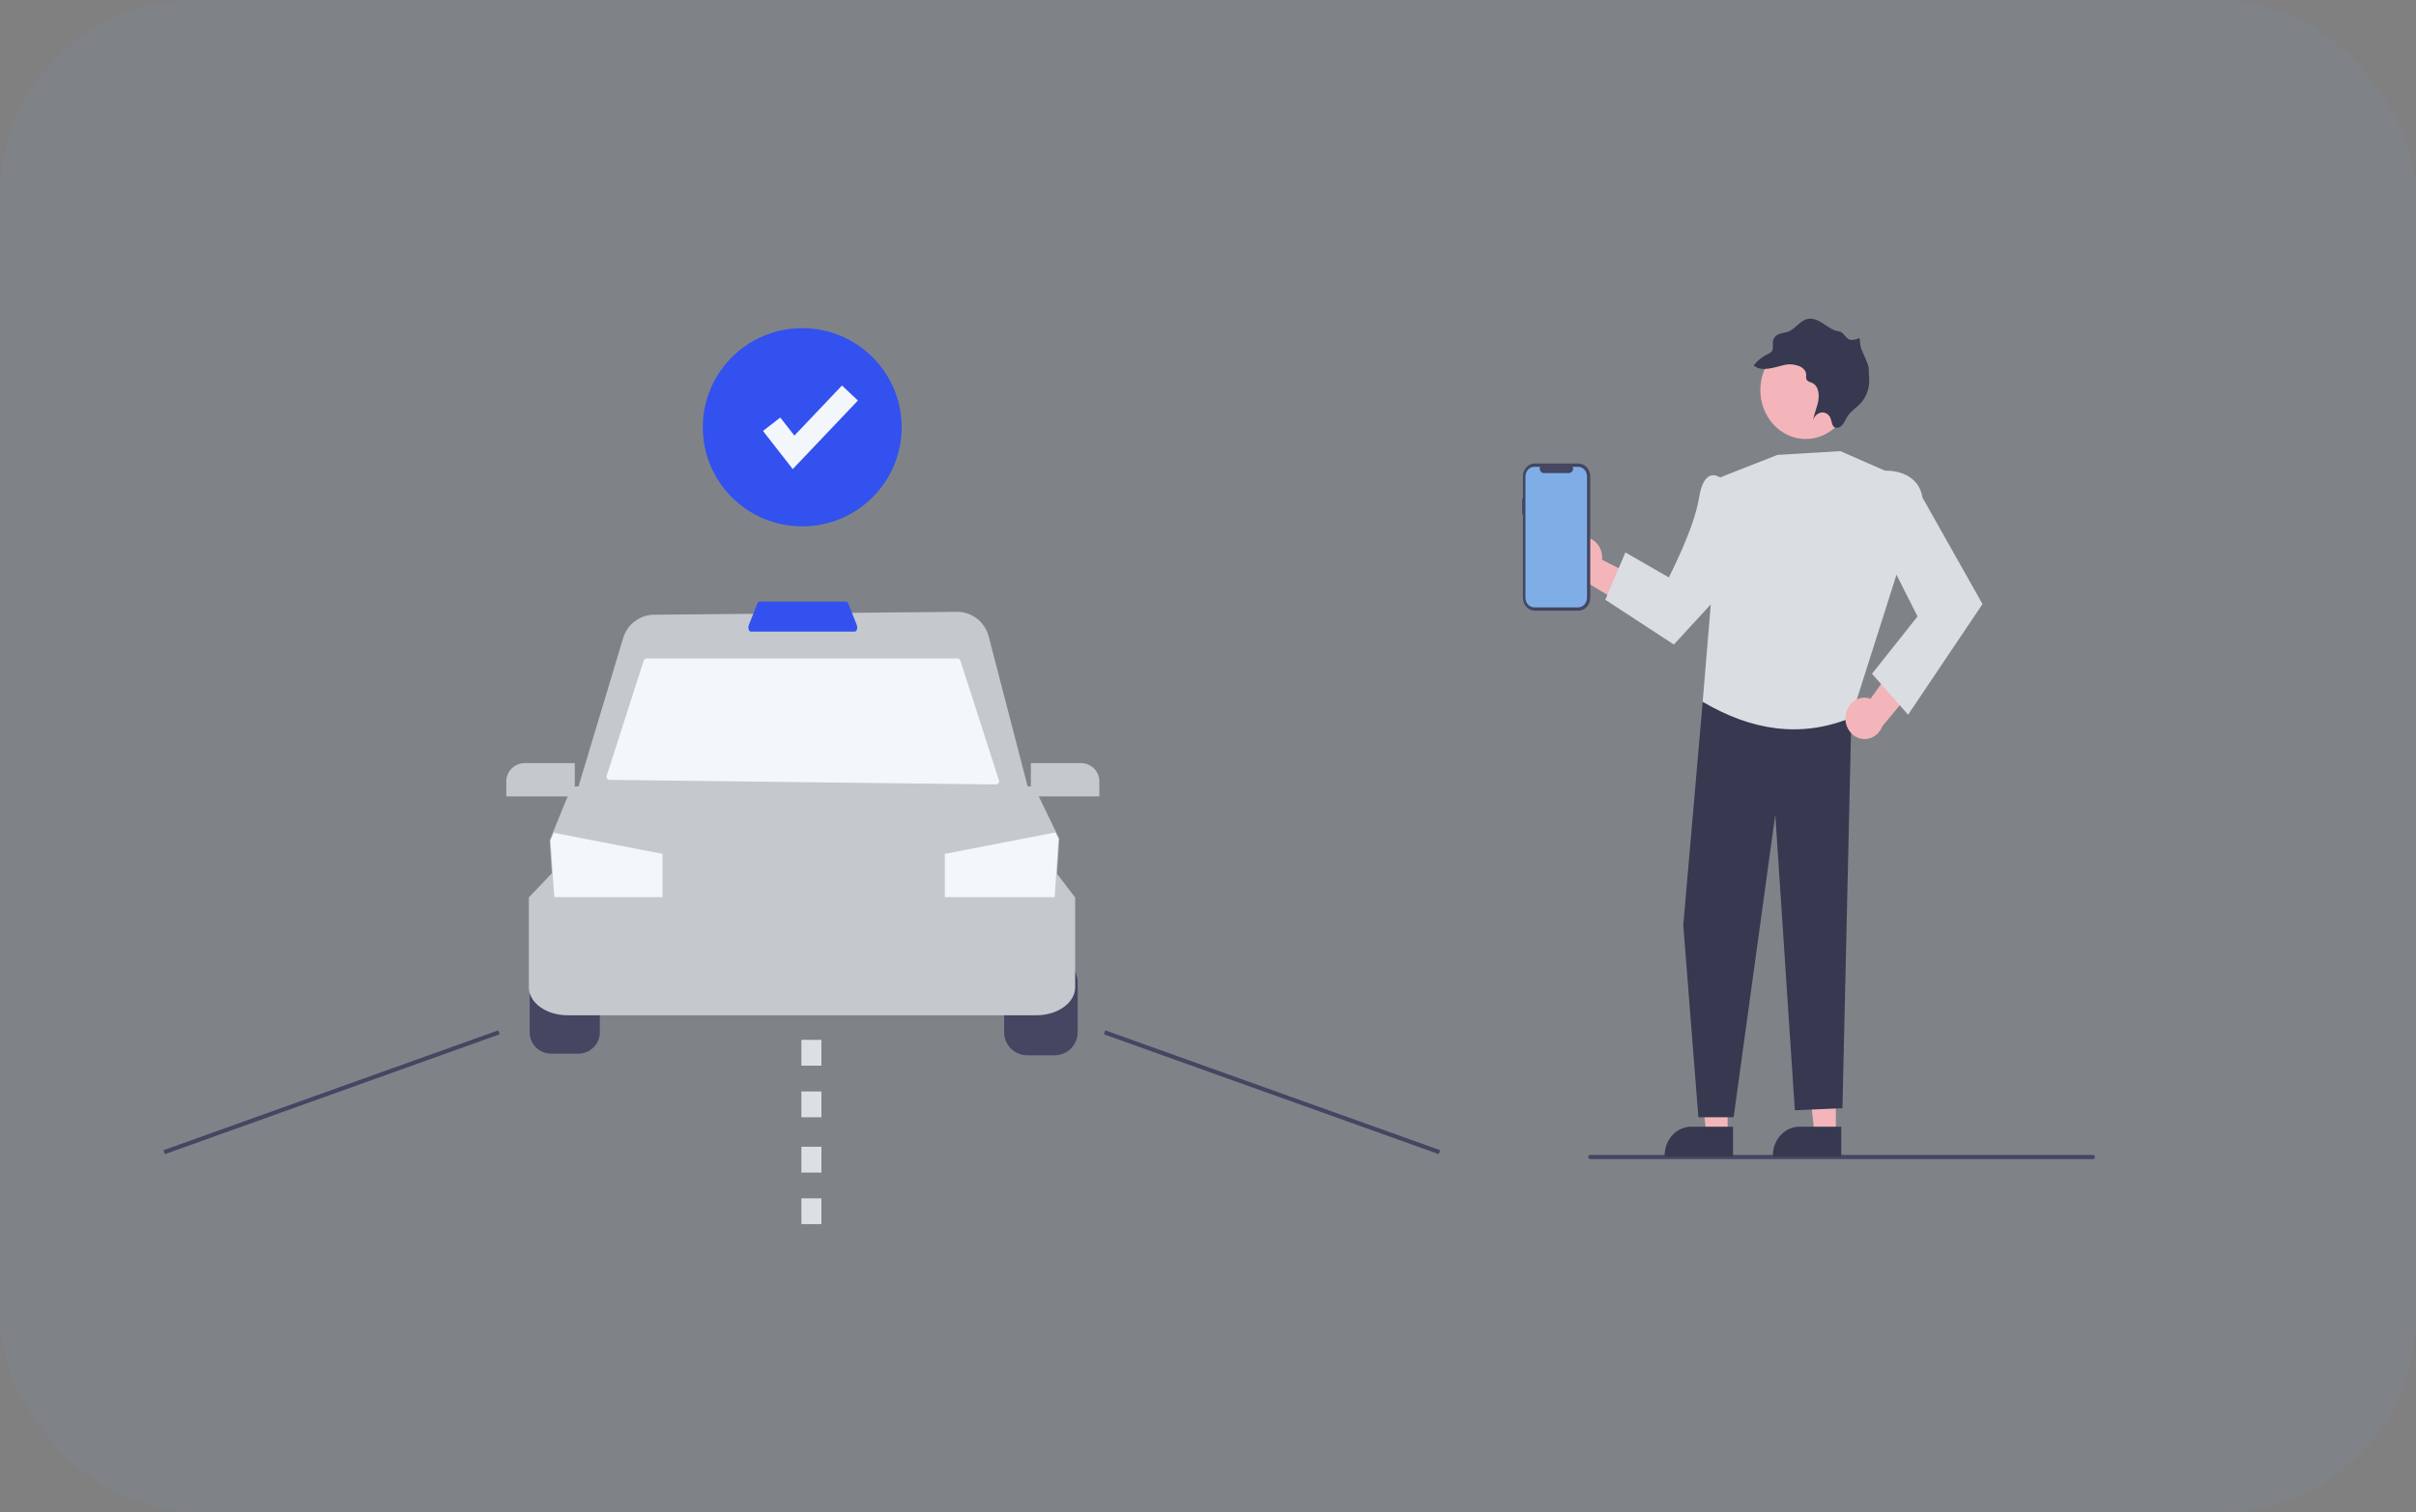 <svg width="353" height="221" viewBox="0 0 353 221" fill="none" xmlns="http://www.w3.org/2000/svg">
<rect x="0" y="0" width="353" height="221" fill="#808080" stroke="none"/>
<path d="M80.527 140.423C79.696 140.424 78.898 140.754 78.31 141.34C77.722 141.926 77.392 142.721 77.391 143.55V150.866C77.392 151.695 77.722 152.49 78.31 153.076C78.898 153.663 79.696 153.992 80.527 153.993H84.506C85.338 153.992 86.135 153.663 86.723 153.076C87.311 152.49 87.642 151.695 87.643 150.866V143.55C87.642 142.721 87.311 141.926 86.723 141.34C86.135 140.754 85.338 140.424 84.506 140.423H80.527Z" fill="#3F3D56"/>
<path d="M154.074 154.237H150.096C149.199 154.236 148.34 153.88 147.706 153.248C147.072 152.616 146.716 151.76 146.715 150.866V143.55C146.716 142.656 147.072 141.8 147.706 141.168C148.34 140.536 149.199 140.18 150.096 140.179H154.074C154.971 140.18 155.83 140.536 156.464 141.168C157.098 141.8 157.454 142.656 157.455 143.55V150.866C157.454 151.76 157.098 152.616 156.464 153.248C155.83 153.88 154.971 154.236 154.074 154.237Z" fill="#3F3D56"/>
<path d="M151.434 148.379H82.923C79.805 148.379 77.269 146.547 77.269 144.294V131.16L80.669 127.59H154.35L157.089 131.168V144.294C157.089 146.547 154.552 148.379 151.434 148.379Z" fill="#CCCCCC"/>
<path d="M154.03 134.16H81.06L80.318 122.825L80.79 121.665L83.533 114.936H151.063L154.772 122.577L154.03 134.16Z" fill="#CCCCCC"/>
<path d="M154.648 122.601L154.103 131.118H138.049V124.791L154.191 121.662L154.648 122.601Z" fill="white"/>
<path d="M96.796 124.791V131.118H80.983L80.441 122.844L80.903 121.71L96.796 124.791Z" fill="white"/>
<path d="M150.656 116.882H83.939L91.055 93.236C91.346 92.259 91.943 91.401 92.76 90.79C93.577 90.178 94.569 89.844 95.591 89.838L139.775 89.418C140.843 89.408 141.883 89.754 142.73 90.401C143.578 91.049 144.183 91.961 144.451 92.991L150.656 116.882Z" fill="#CCCCCC"/>
<path d="M145.52 114.646L89.065 113.979C88.994 113.978 88.924 113.961 88.86 113.928C88.797 113.895 88.742 113.848 88.7 113.79C88.659 113.732 88.631 113.666 88.62 113.595C88.609 113.525 88.614 113.453 88.636 113.386L94.048 96.551C94.078 96.46 94.136 96.379 94.214 96.323C94.292 96.266 94.386 96.235 94.483 96.235H139.891C139.987 96.235 140.082 96.266 140.16 96.323C140.238 96.379 140.296 96.459 140.325 96.551L145.96 114.053C145.982 114.121 145.988 114.194 145.976 114.265C145.964 114.337 145.936 114.404 145.893 114.462C145.85 114.52 145.794 114.567 145.729 114.599C145.664 114.631 145.593 114.647 145.52 114.646Z" fill="white"/>
<path d="M124.906 92.304H109.689C109.561 92.304 109.444 92.178 109.385 91.975C109.327 91.768 109.335 91.547 109.41 91.345L110.664 88.181C110.728 88.02 110.833 87.924 110.944 87.924H123.651C123.762 87.924 123.866 88.02 123.93 88.181L125.185 91.345C125.26 91.547 125.268 91.768 125.209 91.975C125.15 92.178 125.034 92.304 124.906 92.304Z" fill="#2B49F0"/>
<path d="M83.982 116.396H73.974V114.203C73.974 113.494 74.257 112.814 74.76 112.313C75.263 111.811 75.945 111.529 76.656 111.529H83.982V116.396Z" fill="#CCCCCC"/>
<path d="M160.627 116.396H150.619V111.529H157.945C158.656 111.529 159.338 111.811 159.841 112.313C160.344 112.814 160.626 113.494 160.627 114.203V116.396Z" fill="#CCCCCC"/>
<path d="M72.803 150.582L23.876 168.104L24.084 168.68L73.01 151.158L72.803 150.582Z" fill="#3F3D56"/>
<path d="M161.491 150.583L161.283 151.159L210.211 168.677L210.419 168.101L161.491 150.583Z" fill="#3F3D56"/>
<path d="M120.019 163.288H117.091V159.517H120.019V163.288ZM120.019 155.746H117.091V151.975H120.019V155.746Z" fill="#E6E6E6"/>
<path d="M120.019 178.909H117.091V175.138H120.019V178.909ZM120.019 171.367H117.091V167.596H120.019V171.367Z" fill="#E6E6E6"/>
<path d="M117.213 76.928C125.237 76.928 131.742 70.443 131.742 62.443C131.742 54.443 125.237 47.958 117.213 47.958C109.189 47.958 102.684 54.443 102.684 62.443C102.684 70.443 109.189 76.928 117.213 76.928Z" fill="#2B49F0"/>
<path d="M115.827 68.557L111.479 62.983L114.007 61.022L116.066 63.662L123.022 56.341L125.348 58.538L115.827 68.557Z" fill="white"/>
<path d="M305.791 169.398H232.361C232.279 169.398 232.201 169.366 232.144 169.309C232.086 169.251 232.054 169.173 232.054 169.092C232.054 169.011 232.086 168.933 232.144 168.876C232.201 168.818 232.279 168.786 232.361 168.786H305.791C305.872 168.786 305.95 168.818 306.008 168.876C306.065 168.933 306.098 169.011 306.098 169.092C306.098 169.173 306.065 169.251 306.008 169.309C305.95 169.366 305.872 169.398 305.791 169.398Z" fill="#3F3D56"/>
<path d="M231.105 78.502C231.511 78.47 231.919 78.535 232.3 78.692C232.681 78.849 233.026 79.094 233.309 79.409C233.593 79.725 233.809 80.104 233.942 80.519C234.075 80.935 234.122 81.377 234.079 81.814L243.052 86.349L238.66 89.248L230.813 84.497C230.136 84.371 229.526 83.983 229.098 83.404C228.67 82.826 228.453 82.099 228.489 81.36C228.525 80.621 228.811 79.922 229.293 79.395C229.775 78.868 230.42 78.55 231.105 78.502Z" fill="#FFB6B6"/>
<path d="M268.234 165.757L265.135 165.757L263.661 152.871L268.234 152.871L268.234 165.757Z" fill="#FFB6B6"/>
<path d="M269.024 164.666L262.922 164.666H262.922C261.89 164.666 260.901 165.108 260.172 165.894C259.442 166.68 259.033 167.747 259.033 168.859V168.995L269.024 168.995L269.024 164.666Z" fill="#2F2E41"/>
<path d="M252.423 165.757L249.325 165.757L247.85 152.871L252.424 152.871L252.423 165.757Z" fill="#FFB6B6"/>
<path d="M253.212 164.666L247.109 164.666H247.109C246.078 164.666 245.089 165.108 244.359 165.894C243.63 166.68 243.22 167.747 243.22 168.859V168.995L253.212 168.995L253.212 164.666Z" fill="#2F2E41"/>
<path d="M250.351 98.92L248.779 102.57L245.943 135.218L248.147 163.28H253.302L259.385 119.048L262.242 162.261L269.198 161.958L270.533 103.371L250.351 98.92Z" fill="#2F2E41"/>
<path d="M275.415 68.792L268.894 65.932L259.691 66.488L251.508 69.703L248.779 102.57C255.897 106.761 263.107 107.905 270.443 104.908L277.252 83.501L275.415 68.792Z" fill="#E4E4E4"/>
<path d="M254.055 70.572L251.161 69.703C251.161 69.703 248.973 68.168 248.252 72.729C247.532 77.29 243.827 84.384 243.827 84.384L237.484 80.74L234.548 87.654L244.565 94.196L255.113 82.737L254.055 70.572Z" fill="#E4E4E4"/>
<path d="M269.928 59.842C270.279 58.983 270.47 58.057 270.49 57.118C270.509 56.178 270.357 55.244 270.041 54.368C269.726 53.493 269.254 52.693 268.652 52.014C268.049 51.334 267.329 50.79 266.532 50.411C265.734 50.032 264.876 49.827 264.005 49.806C263.133 49.785 262.267 49.949 261.455 50.289C260.642 50.629 259.9 51.138 259.27 51.787C258.641 52.436 258.136 53.213 257.784 54.072L257.746 54.167C257.048 55.909 257.02 57.879 257.669 59.643C257.99 60.516 258.468 61.313 259.075 61.987C259.682 62.662 260.406 63.201 261.206 63.573C262.821 64.326 264.648 64.356 266.284 63.657C267.921 62.957 269.232 61.585 269.93 59.843L269.928 59.842Z" fill="#FFB6B6"/>
<path d="M260.921 53.295C259.541 53.565 257.406 54.501 256.221 53.403C256.807 52.665 257.543 52.085 258.372 51.707C258.535 51.649 258.686 51.556 258.817 51.436C259.221 50.996 258.909 50.237 259.093 49.642C259.183 49.425 259.319 49.233 259.489 49.081C259.659 48.93 259.86 48.823 260.075 48.769C260.486 48.637 260.917 48.615 261.321 48.454C262.277 48.067 262.957 46.958 263.937 46.657C264.791 46.391 265.65 46.805 266.387 47.288C267.124 47.77 267.853 48.343 268.715 48.435C269.359 48.498 269.767 49.641 270.414 49.674C271.769 49.745 271.694 48.782 271.794 50.318C271.852 51.233 273.066 53.056 273.046 53.98C273.026 54.585 273.126 55.185 273.11 55.792C273.073 56.949 272.643 58.051 271.901 58.887C271.284 59.571 270.481 60.033 269.962 60.812C269.692 61.226 269.504 61.71 269.19 62.084C268.875 62.459 268.343 62.684 267.992 62.417C267.641 62.149 267.634 61.571 267.46 61.13C267.354 60.86 267.171 60.633 266.939 60.48C266.706 60.328 266.435 60.257 266.163 60.279C265.881 60.319 265.615 60.443 265.395 60.636C265.175 60.83 265.009 61.087 264.916 61.377C265.081 60.403 265.514 59.492 265.679 58.518C265.843 57.544 265.629 56.38 264.851 56C264.517 55.832 264.066 55.787 263.931 55.401C263.849 55.169 263.924 54.894 263.893 54.642C263.722 53.41 261.821 53.105 260.921 53.295Z" fill="#2F2E41"/>
<path d="M269.664 104.528C269.723 104.093 269.871 103.678 270.095 103.311C270.32 102.944 270.616 102.635 270.963 102.405C271.311 102.175 271.701 102.03 272.106 101.98C272.511 101.93 272.921 101.976 273.308 102.116L279.359 93.655L281.032 98.906L275.029 106.135C274.769 106.82 274.284 107.378 273.668 107.703C273.051 108.029 272.346 108.099 271.684 107.901C271.023 107.703 270.452 107.25 270.08 106.628C269.707 106.007 269.559 105.26 269.664 104.528Z" fill="#FFB6B6"/>
<path d="M273.326 70.387L275.416 68.791C275.416 68.791 280.198 68.496 280.894 72.729L289.662 88.281L278.79 104.451L273.52 98.469L280.17 90.09L274.586 79.036L273.326 70.387Z" fill="#E4E4E4"/>
<path d="M222.401 72.852H222.511V69.613C222.511 69.367 222.556 69.123 222.643 68.896C222.73 68.668 222.859 68.462 223.02 68.288C223.181 68.114 223.373 67.975 223.584 67.881C223.795 67.787 224.021 67.739 224.249 67.739H230.614C230.842 67.739 231.068 67.787 231.279 67.881C231.49 67.975 231.682 68.114 231.843 68.288C232.005 68.462 232.133 68.668 232.22 68.896C232.308 69.123 232.353 69.367 232.353 69.613V87.381C232.353 87.627 232.308 87.871 232.22 88.099C232.133 88.326 232.005 88.533 231.843 88.707C231.682 88.881 231.49 89.019 231.279 89.113C231.068 89.207 230.842 89.256 230.614 89.256H224.249C224.021 89.256 223.795 89.207 223.584 89.113C223.373 89.019 223.181 88.881 223.02 88.707C222.859 88.533 222.73 88.326 222.643 88.099C222.556 87.871 222.511 87.627 222.511 87.381V75.157H222.401V72.852Z" fill="#3F3D56"/>
<path d="M224.18 68.226H225.011C224.973 68.327 224.958 68.437 224.969 68.545C224.979 68.654 225.014 68.758 225.07 68.848C225.127 68.939 225.203 69.013 225.292 69.064C225.382 69.115 225.481 69.142 225.582 69.142H229.229C229.33 69.142 229.429 69.115 229.519 69.064C229.608 69.013 229.684 68.939 229.74 68.848C229.797 68.758 229.832 68.654 229.842 68.545C229.852 68.437 229.838 68.327 229.8 68.226H230.576C230.92 68.226 231.25 68.374 231.494 68.636C231.737 68.899 231.874 69.255 231.874 69.626V87.368C231.874 87.739 231.737 88.095 231.494 88.358C231.25 88.62 230.92 88.768 230.576 88.768H224.18C223.836 88.768 223.506 88.62 223.262 88.358C223.019 88.095 222.882 87.739 222.882 87.368V69.626C222.882 69.255 223.019 68.899 223.262 68.636C223.506 68.374 223.836 68.226 224.18 68.226Z" fill="#80AFE8"/>
<rect width="353" height="221" rx="28.6" fill="#80AFE8" fill-opacity="0.09"/>
</svg>
